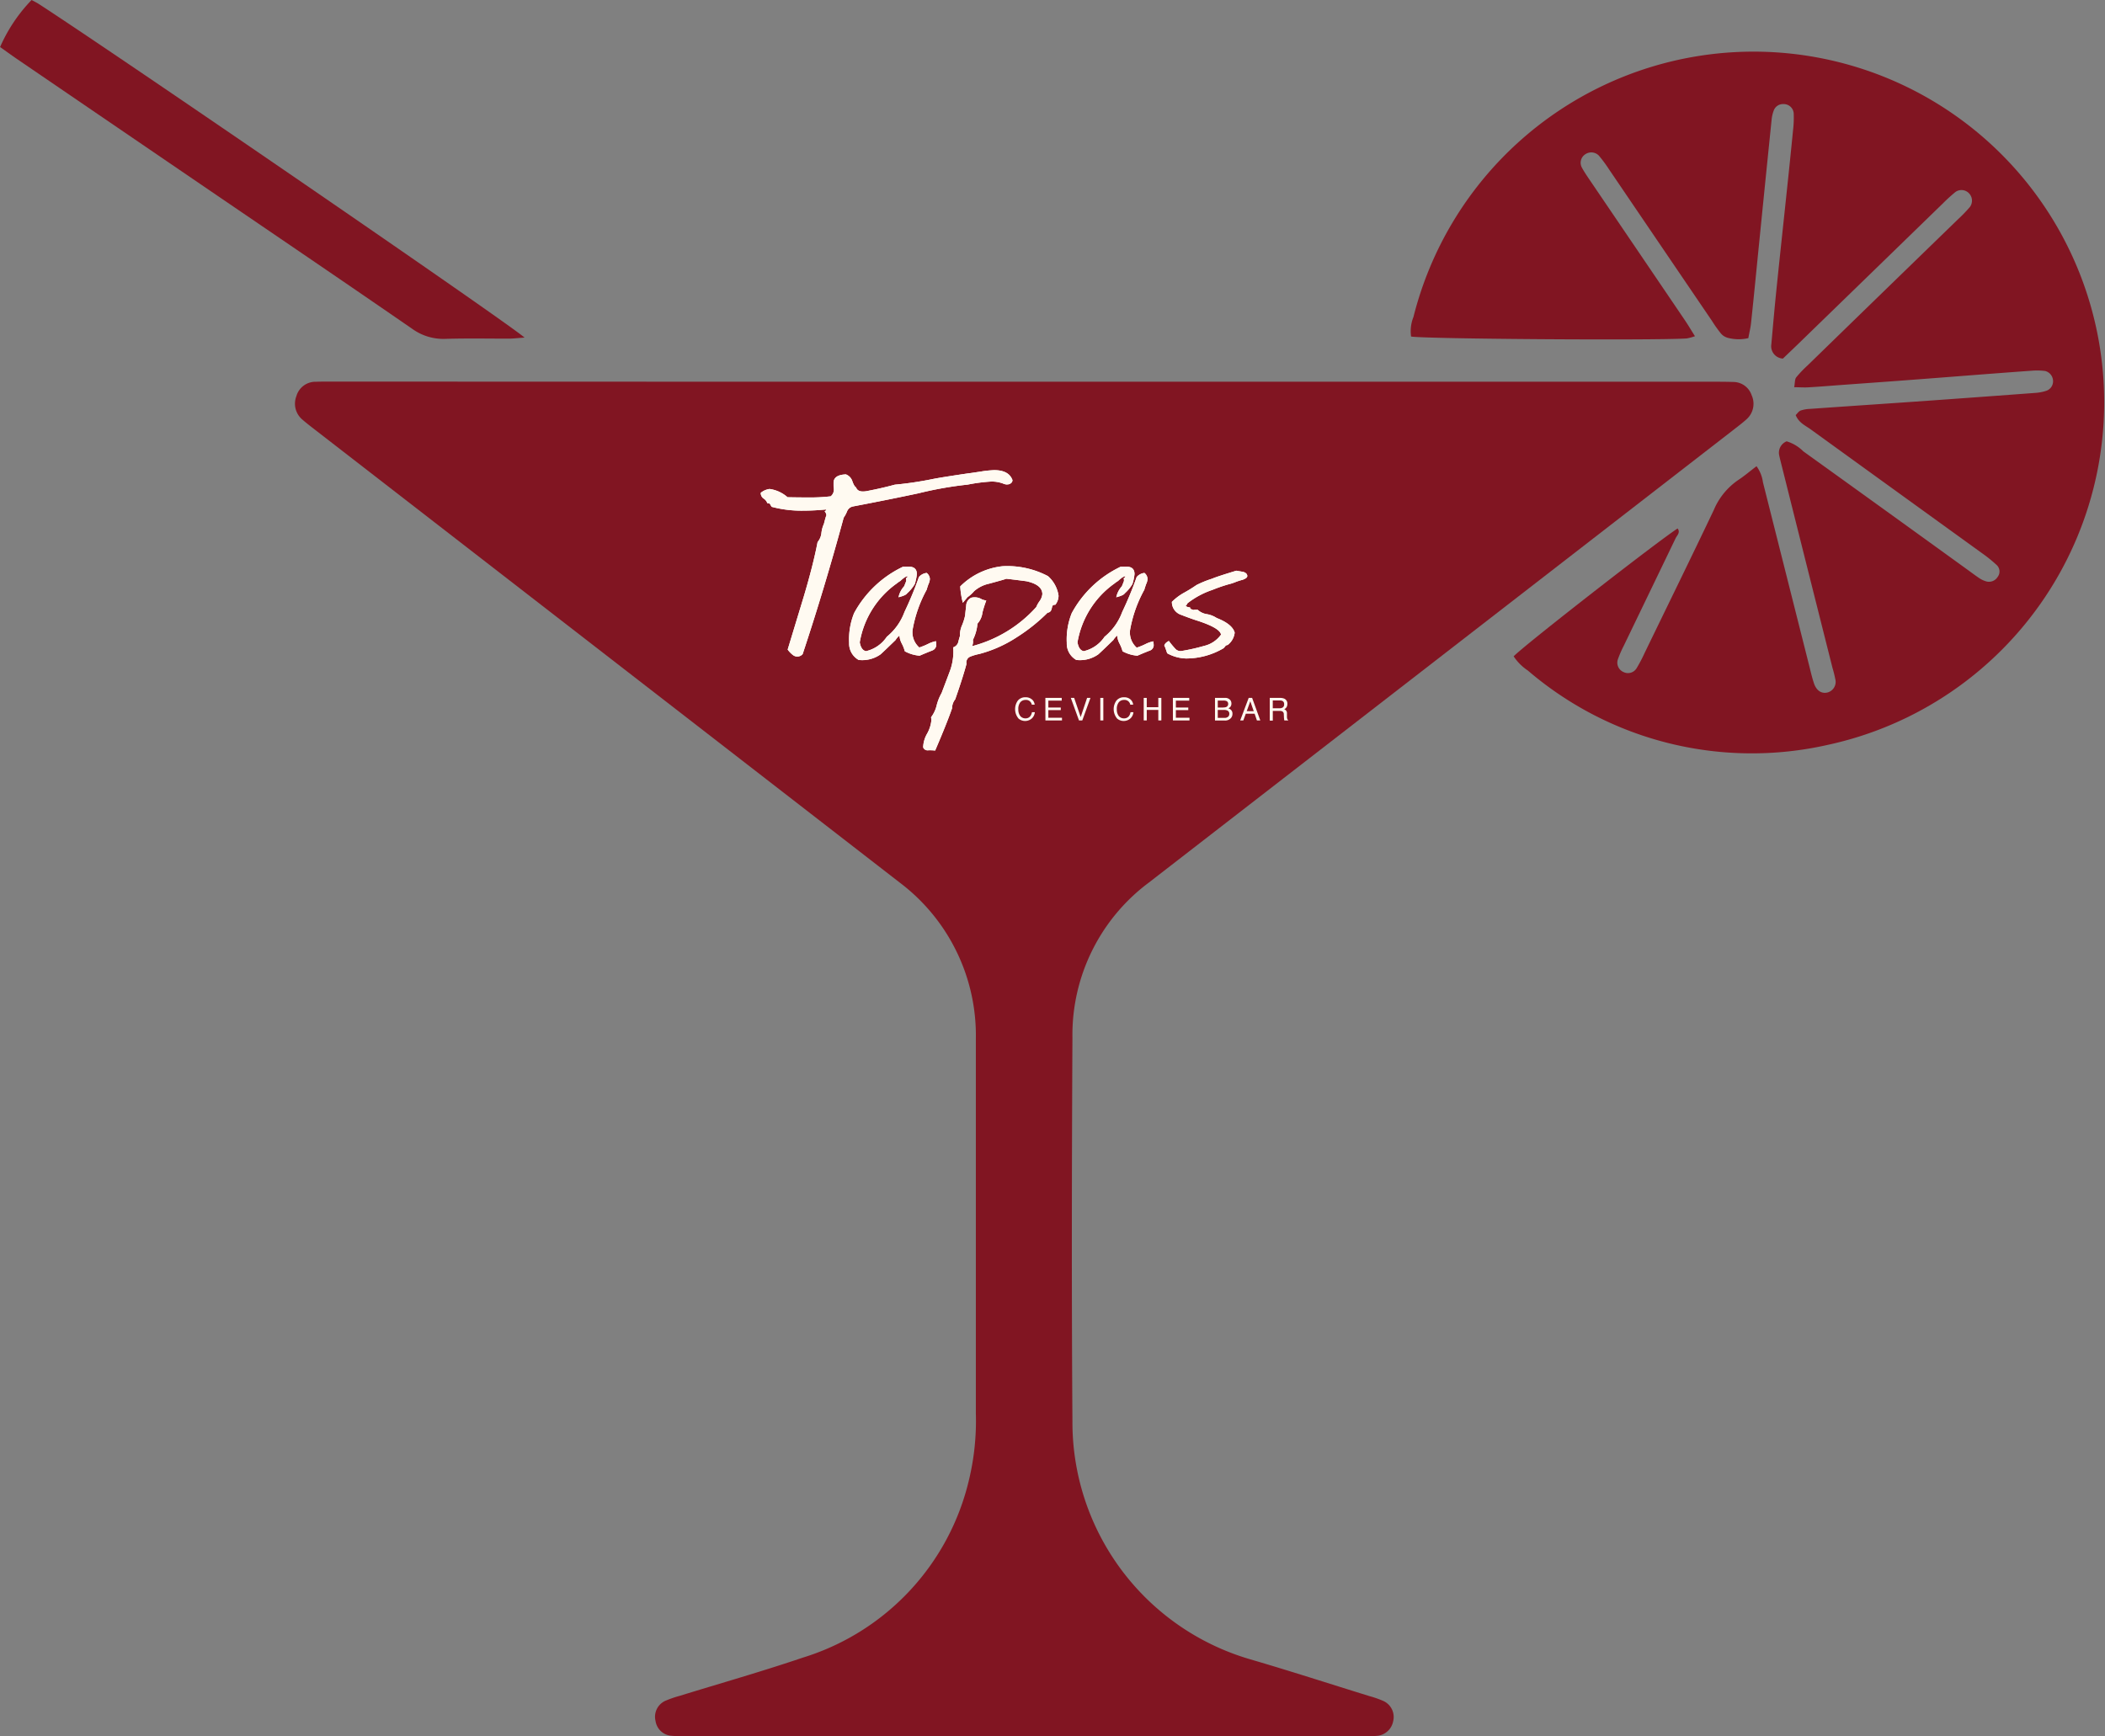<svg id="Group_236" data-name="Group 236" xmlns="http://www.w3.org/2000/svg" width="72.901" height="60.141" viewBox="0 0 72.901 60.141">
  <rect x="0" y="0" width="72.901" height="60.141" fill="#808080" stroke="none"/>
  <g id="Group_231" data-name="Group 231">
    <g id="Group_228" data-name="Group 228" transform="translate(10.222 13.216)">
      <path id="Path_874" data-name="Path 874" d="M63.775,71.9h23.79c.239,0,.475,0,.713.008a.672.672,0,0,1,.644.458.717.717,0,0,1-.175.833c-.144.13-.3.247-.452.366Q78.329,81.285,68.365,89l-.308.239A6.576,6.576,0,0,0,65.4,94.622c-.022,4.429-.031,8.859,0,13.288a8.552,8.552,0,0,0,6.145,8.237c1.388.405,2.764.852,4.144,1.279a3.4,3.4,0,0,1,.488.172.609.609,0,0,1,.33.7.623.623,0,0,1-.53.5,3.079,3.079,0,0,1-.452.014H51.93a3.071,3.071,0,0,1-.452-.017.6.6,0,0,1-.516-.508.606.606,0,0,1,.341-.7,3.76,3.76,0,0,1,.488-.169c1.424-.439,2.856-.846,4.266-1.324a8.468,8.468,0,0,0,5.759-6.153,8.776,8.776,0,0,0,.239-2.315V98.815c0-1.382,0-2.767,0-4.149a6.63,6.63,0,0,0-2.612-5.4L54.78,85.654Q46.991,79.622,39.2,73.587c-.153-.119-.308-.236-.455-.364a.72.72,0,0,1-.222-.822.686.686,0,0,1,.68-.5c.216-.008.433-.006.649-.006Q51.813,71.9,63.775,71.9Z" transform="translate(-38.481 -71.894)" fill="#811522"/>
    </g>
    <g id="Group_229" data-name="Group 229" transform="translate(48.861 1.788)">
      <path id="Path_875" data-name="Path 875" d="M65.679,79.4c.028-.15.017-.269.069-.341a4.093,4.093,0,0,1,.4-.419q2.6-2.531,5.207-5.059a5.246,5.246,0,0,0,.405-.419.367.367,0,0,0-.025-.477.36.36,0,0,0-.472-.047,5.754,5.754,0,0,0-.43.391q-2.51,2.44-5.023,4.879c-.169.164-.341.327-.522.5a.429.429,0,0,1-.4-.5c.061-.688.122-1.377.194-2.065.108-1.052.222-2.1.333-3.158q.117-1.095.225-2.193a3.687,3.687,0,0,0,.022-.58.346.346,0,0,0-.347-.319.342.342,0,0,0-.35.239,1.221,1.221,0,0,0-.069.314q-.208,2.032-.411,4.06c-.1.988-.194,1.979-.3,2.967-.017.169-.061.339-.094.527a1.488,1.488,0,0,1-.7-.008.477.477,0,0,1-.261-.167,4.63,4.63,0,0,1-.3-.425q-1.786-2.627-3.569-5.254a4.756,4.756,0,0,0-.347-.469.367.367,0,0,0-.475-.042.349.349,0,0,0-.111.461c.092.169.205.33.314.491q1.619,2.385,3.239,4.774c.119.175.225.355.361.572a1.773,1.773,0,0,1-.289.078c-1.149.072-9.075.017-9.542-.067a1.325,1.325,0,0,1,.083-.68,12.15,12.15,0,0,1,9.944-9.048,12.143,12.143,0,0,1,4.393,23.874,11.918,11.918,0,0,1-10.377-2.578,1.761,1.761,0,0,1-.491-.491c.375-.391,4.979-3.977,5.678-4.429.105.136-.019.239-.067.336-.6,1.246-1.2,2.49-1.8,3.733a3.769,3.769,0,0,0-.205.475.355.355,0,0,0,.2.43.349.349,0,0,0,.452-.133,5.084,5.084,0,0,0,.272-.516c.8-1.651,1.61-3.3,2.4-4.96a2.37,2.37,0,0,1,.841-1.038c.214-.139.408-.308.641-.483a1.227,1.227,0,0,1,.222.558q.8,3.172,1.6,6.344c.053.208.1.422.169.624.089.261.278.369.488.305A.381.381,0,0,0,67.1,89.5a3.749,3.749,0,0,0-.094-.377q-.878-3.484-1.751-6.972c-.031-.125-.064-.25-.092-.377a.425.425,0,0,1,.255-.5,1.378,1.378,0,0,1,.577.347q2.868,2.061,5.731,4.132c.122.089.244.18.369.264a.893.893,0,0,0,.233.108.352.352,0,0,0,.394-.15.307.307,0,0,0-.028-.414,4.718,4.718,0,0,0-.5-.405q-2.968-2.144-5.936-4.291c-.186-.136-.419-.23-.527-.5.056-.053.1-.13.175-.158a1.081,1.081,0,0,1,.316-.056c1.4-.1,2.8-.191,4.2-.291q1.811-.129,3.619-.264a1.569,1.569,0,0,0,.377-.075.348.348,0,0,0,.225-.358.363.363,0,0,0-.272-.325,2.236,2.236,0,0,0-.452-.011c-1.4.1-2.8.214-4.2.319-.8.061-1.6.117-2.392.175-.389.028-.774.061-1.163.083C66.018,79.413,65.874,79.4,65.679,79.4Z" transform="translate(-52.403 -67.776)" fill="#811522"/>
    </g>
    <g id="Group_230" data-name="Group 230">
      <path id="Path_876" data-name="Path 876" d="M52.965,78.825c-.255.017-.4.036-.547.036-.735,0-1.471-.014-2.2.008a1.839,1.839,0,0,1-1.143-.347c-2.24-1.546-4.493-3.075-6.741-4.607q-3.48-2.373-6.961-4.749c-.194-.133-.386-.275-.572-.405a5.545,5.545,0,0,1,1.091-1.629c.083.044.178.092.264.147C38.844,69.022,52.358,78.292,52.965,78.825Z" transform="translate(-34.798 -67.132)" fill="#811522"/>
    </g>
  </g>
  <g id="Group_235" data-name="Group 235" transform="translate(26.334 16.283)">
    <g id="Group_234" data-name="Group 234">
      <g id="Group_233" data-name="Group 233">
        <g id="Group_232" data-name="Group 232">
          <path id="Path_877" data-name="Path 877" d="M52.694,73.465a1.12,1.12,0,0,0-.427-.069,5.916,5.916,0,0,0-.8.105,12.653,12.653,0,0,0-1.7.3q-1.012.216-2.265.455a.276.276,0,0,0-.208.161,1.088,1.088,0,0,1-.122.228q-.662,2.44-1.421,4.726a.244.244,0,0,1-.333.036.929.929,0,0,1-.186-.192l.561-1.848c.219-.735.377-1.363.475-1.876a.58.58,0,0,0,.133-.319,1.032,1.032,0,0,1,.086-.311c.056-.222.086-.314.086-.278a.2.2,0,0,0-.061-.153l.061-.047-.019-.019c-.269.025-.522.039-.758.039a4.014,4.014,0,0,1-1.121-.133l-.061-.105a.136.136,0,0,0-.086-.019.315.315,0,0,0-.128-.161.225.225,0,0,1-.1-.2.613.613,0,0,1,.305-.133,1.183,1.183,0,0,1,.622.286c.261.006.491.008.7.008a6.18,6.18,0,0,0,.794-.039.3.3,0,0,0,.111-.247,1.053,1.053,0,0,0-.011-.105v-.114c0-.183.142-.283.427-.294a.371.371,0,0,1,.225.239c.044.122.086.191.128.211q.062.191.391.125c.333-.064.649-.136.952-.219a12.2,12.2,0,0,0,1.293-.191c.186-.039.6-.105,1.243-.2.064-.006.208-.028.427-.061A3.733,3.733,0,0,1,52.381,73c.341,0,.552.114.636.344,0,.069-.042.117-.122.144a.393.393,0,0,1-.086.008.341.341,0,0,1-.114-.031" transform="translate(-44.287 -72.999)" fill="#fffaf1"/>
          <path id="Path_878" data-name="Path 878" d="M52.694,73.465a1.12,1.12,0,0,0-.427-.069,5.916,5.916,0,0,0-.8.105,12.653,12.653,0,0,0-1.7.3q-1.012.216-2.265.455a.276.276,0,0,0-.208.161,1.088,1.088,0,0,1-.122.228q-.662,2.44-1.421,4.726a.244.244,0,0,1-.333.036.929.929,0,0,1-.186-.192l.561-1.848c.219-.735.377-1.363.475-1.876a.58.58,0,0,0,.133-.319,1.032,1.032,0,0,1,.086-.311c.056-.222.086-.314.086-.278a.2.2,0,0,0-.061-.153l.061-.047-.019-.019c-.269.025-.522.039-.758.039a4.014,4.014,0,0,1-1.121-.133l-.061-.105a.136.136,0,0,0-.086-.019.315.315,0,0,0-.128-.161.225.225,0,0,1-.1-.2.613.613,0,0,1,.305-.133,1.183,1.183,0,0,1,.622.286c.261.006.491.008.7.008a6.18,6.18,0,0,0,.794-.039.3.3,0,0,0,.111-.247,1.053,1.053,0,0,0-.011-.105v-.114c0-.183.142-.283.427-.294a.371.371,0,0,1,.225.239c.044.122.086.191.128.211q.062.191.391.125c.333-.064.649-.136.952-.219a12.2,12.2,0,0,0,1.293-.191c.186-.039.6-.105,1.243-.2.064-.006.208-.028.427-.061A3.733,3.733,0,0,1,52.381,73c.341,0,.552.114.636.344,0,.069-.042.117-.122.144a.393.393,0,0,1-.086.008A.341.341,0,0,1,52.694,73.465Z" transform="translate(-44.287 -72.999)" fill="#fffaf1"/>
          <path id="Path_879" data-name="Path 879" d="M48.273,77.109c-.089.033-.236.092-.439.18a1.28,1.28,0,0,1-.513-.153,1.286,1.286,0,0,0-.1-.258.707.707,0,0,1-.086-.286.555.555,0,0,0-.133.153c-.3.291-.475.458-.525.5a1.1,1.1,0,0,1-.755.191.65.65,0,0,1-.33-.591,2.437,2.437,0,0,1,.172-1.03,3.757,3.757,0,0,1,1.7-1.61h.194c.186,0,.28.086.28.258a1.69,1.69,0,0,1-.072.344,1.347,1.347,0,0,1-.269.325c-.025.044-.122.089-.294.133a.8.8,0,0,1,.194-.38c.008-.019.028-.069.061-.153a.108.108,0,0,0,.011-.058.208.208,0,0,0-.011-.067c.042-.025.061-.047.061-.067-.05-.006-.133.047-.255.161a.965.965,0,0,0-.122.086,3.143,3.143,0,0,0-1.282,2.04c.033.183.105.286.219.305a1.192,1.192,0,0,0,.719-.5,1.984,1.984,0,0,0,.611-.858,12.231,12.231,0,0,0,.5-1.21.419.419,0,0,1,.269-.142.281.281,0,0,1,.111.211.481.481,0,0,1-.05.18c-.033.094-.053.158-.061.191a4.478,4.478,0,0,0-.488,1.39.7.7,0,0,0,.233.611,2.227,2.227,0,0,0,.305-.125,1.068,1.068,0,0,1,.269-.094.366.366,0,0,1,.011.094.209.209,0,0,1-.133.225" transform="translate(-42.319 -70.861)" fill="#fffaf1"/>
          <path id="Path_880" data-name="Path 880" d="M48.273,77.109c-.089.033-.236.092-.439.18a1.28,1.28,0,0,1-.513-.153,1.286,1.286,0,0,0-.1-.258.707.707,0,0,1-.086-.286.555.555,0,0,0-.133.153c-.3.291-.475.458-.525.5a1.1,1.1,0,0,1-.755.191.65.65,0,0,1-.33-.591,2.437,2.437,0,0,1,.172-1.03,3.757,3.757,0,0,1,1.7-1.61h.194c.186,0,.28.086.28.258a1.69,1.69,0,0,1-.072.344,1.347,1.347,0,0,1-.269.325c-.025.044-.122.089-.294.133a.8.8,0,0,1,.194-.38c.008-.019.028-.069.061-.153a.108.108,0,0,0,.011-.058.208.208,0,0,0-.011-.067c.042-.025.061-.047.061-.067-.05-.006-.133.047-.255.161a.965.965,0,0,0-.122.086,3.143,3.143,0,0,0-1.282,2.04c.033.183.105.286.219.305a1.192,1.192,0,0,0,.719-.5,1.984,1.984,0,0,0,.611-.858,12.231,12.231,0,0,0,.5-1.21.419.419,0,0,1,.269-.142.281.281,0,0,1,.111.211.481.481,0,0,1-.05.18c-.033.094-.053.158-.061.191a4.478,4.478,0,0,0-.488,1.39.7.7,0,0,0,.233.611,2.227,2.227,0,0,0,.305-.125,1.068,1.068,0,0,1,.269-.094.366.366,0,0,1,.011.094A.209.209,0,0,1,48.273,77.109Z" transform="translate(-42.319 -70.861)" fill="#fffaf1"/>
          <path id="Path_881" data-name="Path 881" d="M48.013,76.969a4.514,4.514,0,0,0,2.22-1.354,1,1,0,0,1,.111-.2.514.514,0,0,0,.1-.247c0-.216-.183-.366-.55-.447-.236-.031-.469-.061-.7-.086-.042.019-.241.075-.6.172a1.157,1.157,0,0,0-.513.258,1.2,1.2,0,0,1-.233.211c-.008.014-.061.075-.158.191A2.942,2.942,0,0,1,47.6,74.9a2.434,2.434,0,0,1,1.476-.7,3.021,3.021,0,0,1,1.563.344,1.118,1.118,0,0,1,.366.677.516.516,0,0,1-.111.314c-.067,0-.1.022-.111.067a.672.672,0,0,1-.036.128.147.147,0,0,1-.122.08,6.192,6.192,0,0,1-1.063.849,4.431,4.431,0,0,1-1.307.583,1.694,1.694,0,0,0-.316.094.219.219,0,0,0-.122.247c-.072.272-.2.683-.391,1.229a.489.489,0,0,0-.108.305c-.105.311-.3.8-.586,1.468a1.68,1.68,0,0,0-.244-.008.16.16,0,0,1-.172-.105A1.011,1.011,0,0,1,46.453,80a1.178,1.178,0,0,0,.147-.452.511.511,0,0,0-.011-.114,1.109,1.109,0,0,0,.194-.411,1.676,1.676,0,0,1,.172-.43c.064-.172.164-.43.291-.772a1.949,1.949,0,0,0,.111-.81.266.266,0,0,0,.172-.172c.017-.069.036-.144.061-.219a.847.847,0,0,1,.072-.372,1.888,1.888,0,0,0,.108-.344c0-.014.011-.125.036-.333a.316.316,0,0,1,.172-.278.478.478,0,0,1,.377.058.888.888,0,0,0,.147.039,3.48,3.48,0,0,0-.133.419.682.682,0,0,1-.172.38,1.548,1.548,0,0,1-.158.563.4.4,0,0,1-.028.216" transform="translate(-40.679 -70.872)" fill="#fffaf1"/>
          <path id="Path_882" data-name="Path 882" d="M48.013,76.969a4.514,4.514,0,0,0,2.22-1.354,1,1,0,0,1,.111-.2.514.514,0,0,0,.1-.247c0-.216-.183-.366-.55-.447-.236-.031-.469-.061-.7-.086-.042.019-.241.075-.6.172a1.157,1.157,0,0,0-.513.258,1.2,1.2,0,0,1-.233.211c-.008.014-.061.075-.158.191A2.942,2.942,0,0,1,47.6,74.9a2.434,2.434,0,0,1,1.476-.7,3.021,3.021,0,0,1,1.563.344,1.118,1.118,0,0,1,.366.677.516.516,0,0,1-.111.314c-.067,0-.1.022-.111.067a.672.672,0,0,1-.036.128.147.147,0,0,1-.122.08,6.192,6.192,0,0,1-1.063.849,4.431,4.431,0,0,1-1.307.583,1.694,1.694,0,0,0-.316.094.219.219,0,0,0-.122.247c-.072.272-.2.683-.391,1.229a.489.489,0,0,0-.108.305c-.105.311-.3.8-.586,1.468a1.68,1.68,0,0,0-.244-.008.16.16,0,0,1-.172-.105A1.011,1.011,0,0,1,46.453,80a1.178,1.178,0,0,0,.147-.452.511.511,0,0,0-.011-.114,1.109,1.109,0,0,0,.194-.411,1.676,1.676,0,0,1,.172-.43c.064-.172.164-.43.291-.772a1.949,1.949,0,0,0,.111-.81.266.266,0,0,0,.172-.172c.017-.069.036-.144.061-.219a.847.847,0,0,1,.072-.372,1.888,1.888,0,0,0,.108-.344c0-.014.011-.125.036-.333a.316.316,0,0,1,.172-.278.478.478,0,0,1,.377.058.888.888,0,0,0,.147.039,3.48,3.48,0,0,0-.133.419.682.682,0,0,1-.172.38,1.548,1.548,0,0,1-.158.563A.4.4,0,0,1,48.013,76.969Z" transform="translate(-40.679 -70.872)" fill="#fffaf1"/>
          <path id="Path_883" data-name="Path 883" d="M50.992,77.109c-.089.033-.236.092-.439.18a1.28,1.28,0,0,1-.513-.153,1.285,1.285,0,0,0-.1-.258.707.707,0,0,1-.086-.286.608.608,0,0,0-.133.153c-.3.291-.475.458-.525.5a1.1,1.1,0,0,1-.758.191.65.65,0,0,1-.33-.591,2.436,2.436,0,0,1,.172-1.03,3.757,3.757,0,0,1,1.7-1.61h.194c.186,0,.28.086.28.258a1.689,1.689,0,0,1-.072.344,1.347,1.347,0,0,1-.269.325q-.037.067-.291.133a.8.8,0,0,1,.194-.38c.008-.019.028-.069.061-.153a.109.109,0,0,0,.011-.058.208.208,0,0,0-.011-.067c.042-.025.061-.047.061-.067-.05-.006-.133.047-.255.161a.964.964,0,0,0-.122.086,3.143,3.143,0,0,0-1.282,2.04c.033.183.105.286.219.305a1.192,1.192,0,0,0,.719-.5,1.984,1.984,0,0,0,.611-.858,12.228,12.228,0,0,0,.5-1.21.419.419,0,0,1,.269-.142.278.278,0,0,1,.108.211.481.481,0,0,1-.05.18c-.033.094-.053.158-.061.191A4.478,4.478,0,0,0,50.3,76.4a.7.7,0,0,0,.23.611,2.227,2.227,0,0,0,.305-.125,1.068,1.068,0,0,1,.269-.094.365.365,0,0,1,.011.094.2.2,0,0,1-.128.225" transform="translate(-37.497 -70.861)" fill="#fffaf1"/>
          <path id="Path_884" data-name="Path 884" d="M50.992,77.109c-.089.033-.236.092-.439.18a1.28,1.28,0,0,1-.513-.153,1.285,1.285,0,0,0-.1-.258.707.707,0,0,1-.086-.286.608.608,0,0,0-.133.153c-.3.291-.475.458-.525.5a1.1,1.1,0,0,1-.758.191.65.65,0,0,1-.33-.591,2.436,2.436,0,0,1,.172-1.03,3.757,3.757,0,0,1,1.7-1.61h.194c.186,0,.28.086.28.258a1.689,1.689,0,0,1-.072.344,1.347,1.347,0,0,1-.269.325q-.037.067-.291.133a.8.8,0,0,1,.194-.38c.008-.019.028-.069.061-.153a.109.109,0,0,0,.011-.058.208.208,0,0,0-.011-.067c.042-.025.061-.047.061-.067-.05-.006-.133.047-.255.161a.964.964,0,0,0-.122.086,3.143,3.143,0,0,0-1.282,2.04c.033.183.105.286.219.305a1.192,1.192,0,0,0,.719-.5,1.984,1.984,0,0,0,.611-.858,12.228,12.228,0,0,0,.5-1.21.419.419,0,0,1,.269-.142.278.278,0,0,1,.108.211.481.481,0,0,1-.05.18c-.033.094-.053.158-.061.191A4.478,4.478,0,0,0,50.3,76.4a.7.7,0,0,0,.23.611,2.227,2.227,0,0,0,.305-.125,1.068,1.068,0,0,1,.269-.094.365.365,0,0,1,.011.094A.2.2,0,0,1,50.992,77.109Z" transform="translate(-37.497 -70.861)" fill="#fffaf1"/>
          <path id="Path_885" data-name="Path 885" d="M50.067,75.486c.042.006.056.008.05.008a.045.045,0,0,1-.025.008l.133.028c-.008.031.011.053.061.067a.129.129,0,0,1,.05.019.191.191,0,0,1,.061-.008h.086a.6.6,0,0,0,.325.153.9.9,0,0,1,.336.133c.358.139.566.308.622.505a.627.627,0,0,1-.244.43.11.11,0,0,0-.086.047.38.38,0,0,1-.061.067,2.548,2.548,0,0,1-1.3.352,1.428,1.428,0,0,1-.647-.18c-.064-.2-.1-.286-.1-.247,0-.064.053-.125.158-.18a3.132,3.132,0,0,0,.219.266.243.243,0,0,0,.244.078,6.79,6.79,0,0,0,.758-.172,1,1,0,0,0,.586-.391c-.025-.153-.294-.311-.8-.477-.164-.05-.366-.125-.611-.219a.464.464,0,0,1-.291-.438,1.907,1.907,0,0,1,.4-.305,5.113,5.113,0,0,0,.452-.278,3.517,3.517,0,0,1,.538-.219c.114-.05.394-.142.841-.278.147.025.225.039.233.039.089.025.139.069.147.133s-.053.1-.158.142a2.016,2.016,0,0,0-.25.08,1.732,1.732,0,0,1-.25.08,5.549,5.549,0,0,0-.55.191,2.885,2.885,0,0,0-.866.466c0,.014-.019.044-.061.094h0Z" transform="translate(-35.34 -70.771)" fill="#fffaf1"/>
          <path id="Path_886" data-name="Path 886" d="M50.067,75.486c.042.006.056.008.05.008a.045.045,0,0,1-.025.008l.133.028c-.008.031.011.053.061.067a.129.129,0,0,1,.05.019.191.191,0,0,1,.061-.008h.086a.6.6,0,0,0,.325.153.9.9,0,0,1,.336.133c.358.139.566.308.622.505a.627.627,0,0,1-.244.43.11.11,0,0,0-.086.047.38.38,0,0,1-.061.067,2.548,2.548,0,0,1-1.3.352,1.428,1.428,0,0,1-.647-.18c-.064-.2-.1-.286-.1-.247,0-.064.053-.125.158-.18a3.132,3.132,0,0,0,.219.266.243.243,0,0,0,.244.078,6.79,6.79,0,0,0,.758-.172,1,1,0,0,0,.586-.391c-.025-.153-.294-.311-.8-.477-.164-.05-.366-.125-.611-.219a.464.464,0,0,1-.291-.438,1.907,1.907,0,0,1,.4-.305,5.113,5.113,0,0,0,.452-.278,3.517,3.517,0,0,1,.538-.219c.114-.05.394-.142.841-.278.147.025.225.039.233.039.089.025.139.069.147.133s-.053.1-.158.142a2.016,2.016,0,0,0-.25.08,1.732,1.732,0,0,1-.25.08,5.549,5.549,0,0,0-.55.191,2.885,2.885,0,0,0-.866.466c0,.014-.019.044-.061.094h0Z" transform="translate(-35.34 -70.771)" fill="#fffaf1"/>
          <path id="Path_887" data-name="Path 887" d="M48.052,75.912a.28.28,0,0,1,.089.178h-.1a.2.2,0,0,0-.214-.164.236.236,0,0,0-.183.08.373.373,0,0,0-.069.25.363.363,0,0,0,.064.222.224.224,0,0,0,.189.086A.2.2,0,0,0,48,76.475a.327.327,0,0,0,.047-.125h.1a.334.334,0,0,1-.092.205.35.35,0,0,1-.472.017.509.509,0,0,1-.028-.619.325.325,0,0,1,.269-.119.32.32,0,0,1,.225.078" transform="translate(-38.642 -67.966)" fill="#fffaf1"/>
          <path id="Path_888" data-name="Path 888" d="M47.843,75.842h.566v.094h-.463v.239h.43v.089h-.43v.266h.472v.092h-.574Z" transform="translate(-37.973 -67.952)" fill="#fffaf1"/>
          <path id="Path_889" data-name="Path 889" d="M48.277,75.842l.225.663.222-.663h.117l-.283.78h-.114l-.283-.78Z" transform="translate(-37.41 -67.952)" fill="#fffaf1"/>
          <rect id="Rectangle_6" data-name="Rectangle 6" width="0.105" height="0.78" transform="translate(11.772 7.89)" fill="#fffaf1"/>
          <path id="Path_890" data-name="Path 890" d="M49.281,75.912a.28.28,0,0,1,.089.178h-.1a.2.2,0,0,0-.214-.164.236.236,0,0,0-.183.08.373.373,0,0,0-.069.25.363.363,0,0,0,.064.222.224.224,0,0,0,.189.086.2.2,0,0,0,.175-.089.327.327,0,0,0,.047-.125h.1a.335.335,0,0,1-.092.205.35.35,0,0,1-.472.017.509.509,0,0,1-.028-.619.325.325,0,0,1,.269-.119.32.32,0,0,1,.225.078" transform="translate(-36.46 -67.966)" fill="#fffaf1"/>
          <path id="Path_891" data-name="Path 891" d="M49.07,75.842h.105v.322h.4v-.322h.105v.78h-.105v-.364h-.4v.364H49.07Z" transform="translate(-35.794 -67.952)" fill="#fffaf1"/>
          <path id="Path_892" data-name="Path 892" d="M49.434,75.842H50v.094h-.463v.239h.43v.089h-.43v.266h.472v.092h-.574Z" transform="translate(-35.148 -67.952)" fill="#fffaf1"/>
          <path id="Path_893" data-name="Path 893" d="M49.957,75.842H50.3a.225.225,0,0,1,.2.083.194.194,0,0,1,.033.111.181.181,0,0,1-.042.122.2.2,0,0,1-.064.044.243.243,0,0,1,.089.053.182.182,0,0,1,.053.142.219.219,0,0,1-.047.136.266.266,0,0,1-.225.092h-.333v-.783Zm.3.33a.223.223,0,0,0,.105-.019.108.108,0,0,0,.058-.105.1.1,0,0,0-.064-.1.268.268,0,0,0-.105-.014h-.191v.241h.2Zm.036.361a.172.172,0,0,0,.142-.055.149.149,0,0,0,.025-.086.117.117,0,0,0-.078-.117.3.3,0,0,0-.108-.017H50.06v.275h.23Z" transform="translate(-34.22 -67.952)" fill="#fffaf1"/>
          <path id="Path_894" data-name="Path 894" d="M50.568,75.842h.119l.283.78h-.117l-.08-.233h-.305l-.086.233h-.108Zm.175.461-.119-.344L50.5,76.3Z" transform="translate(-33.657 -67.952)" fill="#fffaf1"/>
          <path id="Path_895" data-name="Path 895" d="M50.643,75.842H51a.363.363,0,0,1,.144.025.184.184,0,0,1,.108.183.222.222,0,0,1-.028.114.225.225,0,0,1-.08.072.145.145,0,0,1,.069.05.151.151,0,0,1,.025.1l0,.105a.194.194,0,0,0,.008.067.058.058,0,0,0,.033.047v.017h-.13a.255.255,0,0,1-.008-.025c0-.011,0-.031-.006-.061l-.006-.13a.109.109,0,0,0-.056-.1.243.243,0,0,0-.092-.014h-.233v.336h-.105v-.78Zm.341.358a.191.191,0,0,0,.114-.031.124.124,0,0,0,.042-.108.116.116,0,0,0-.058-.114A.186.186,0,0,0,51,75.931h-.253V76.2h.239Z" transform="translate(-33.002 -67.952)" fill="#fffaf1"/>
        </g>
      </g>
    </g>
  </g>
</svg>
